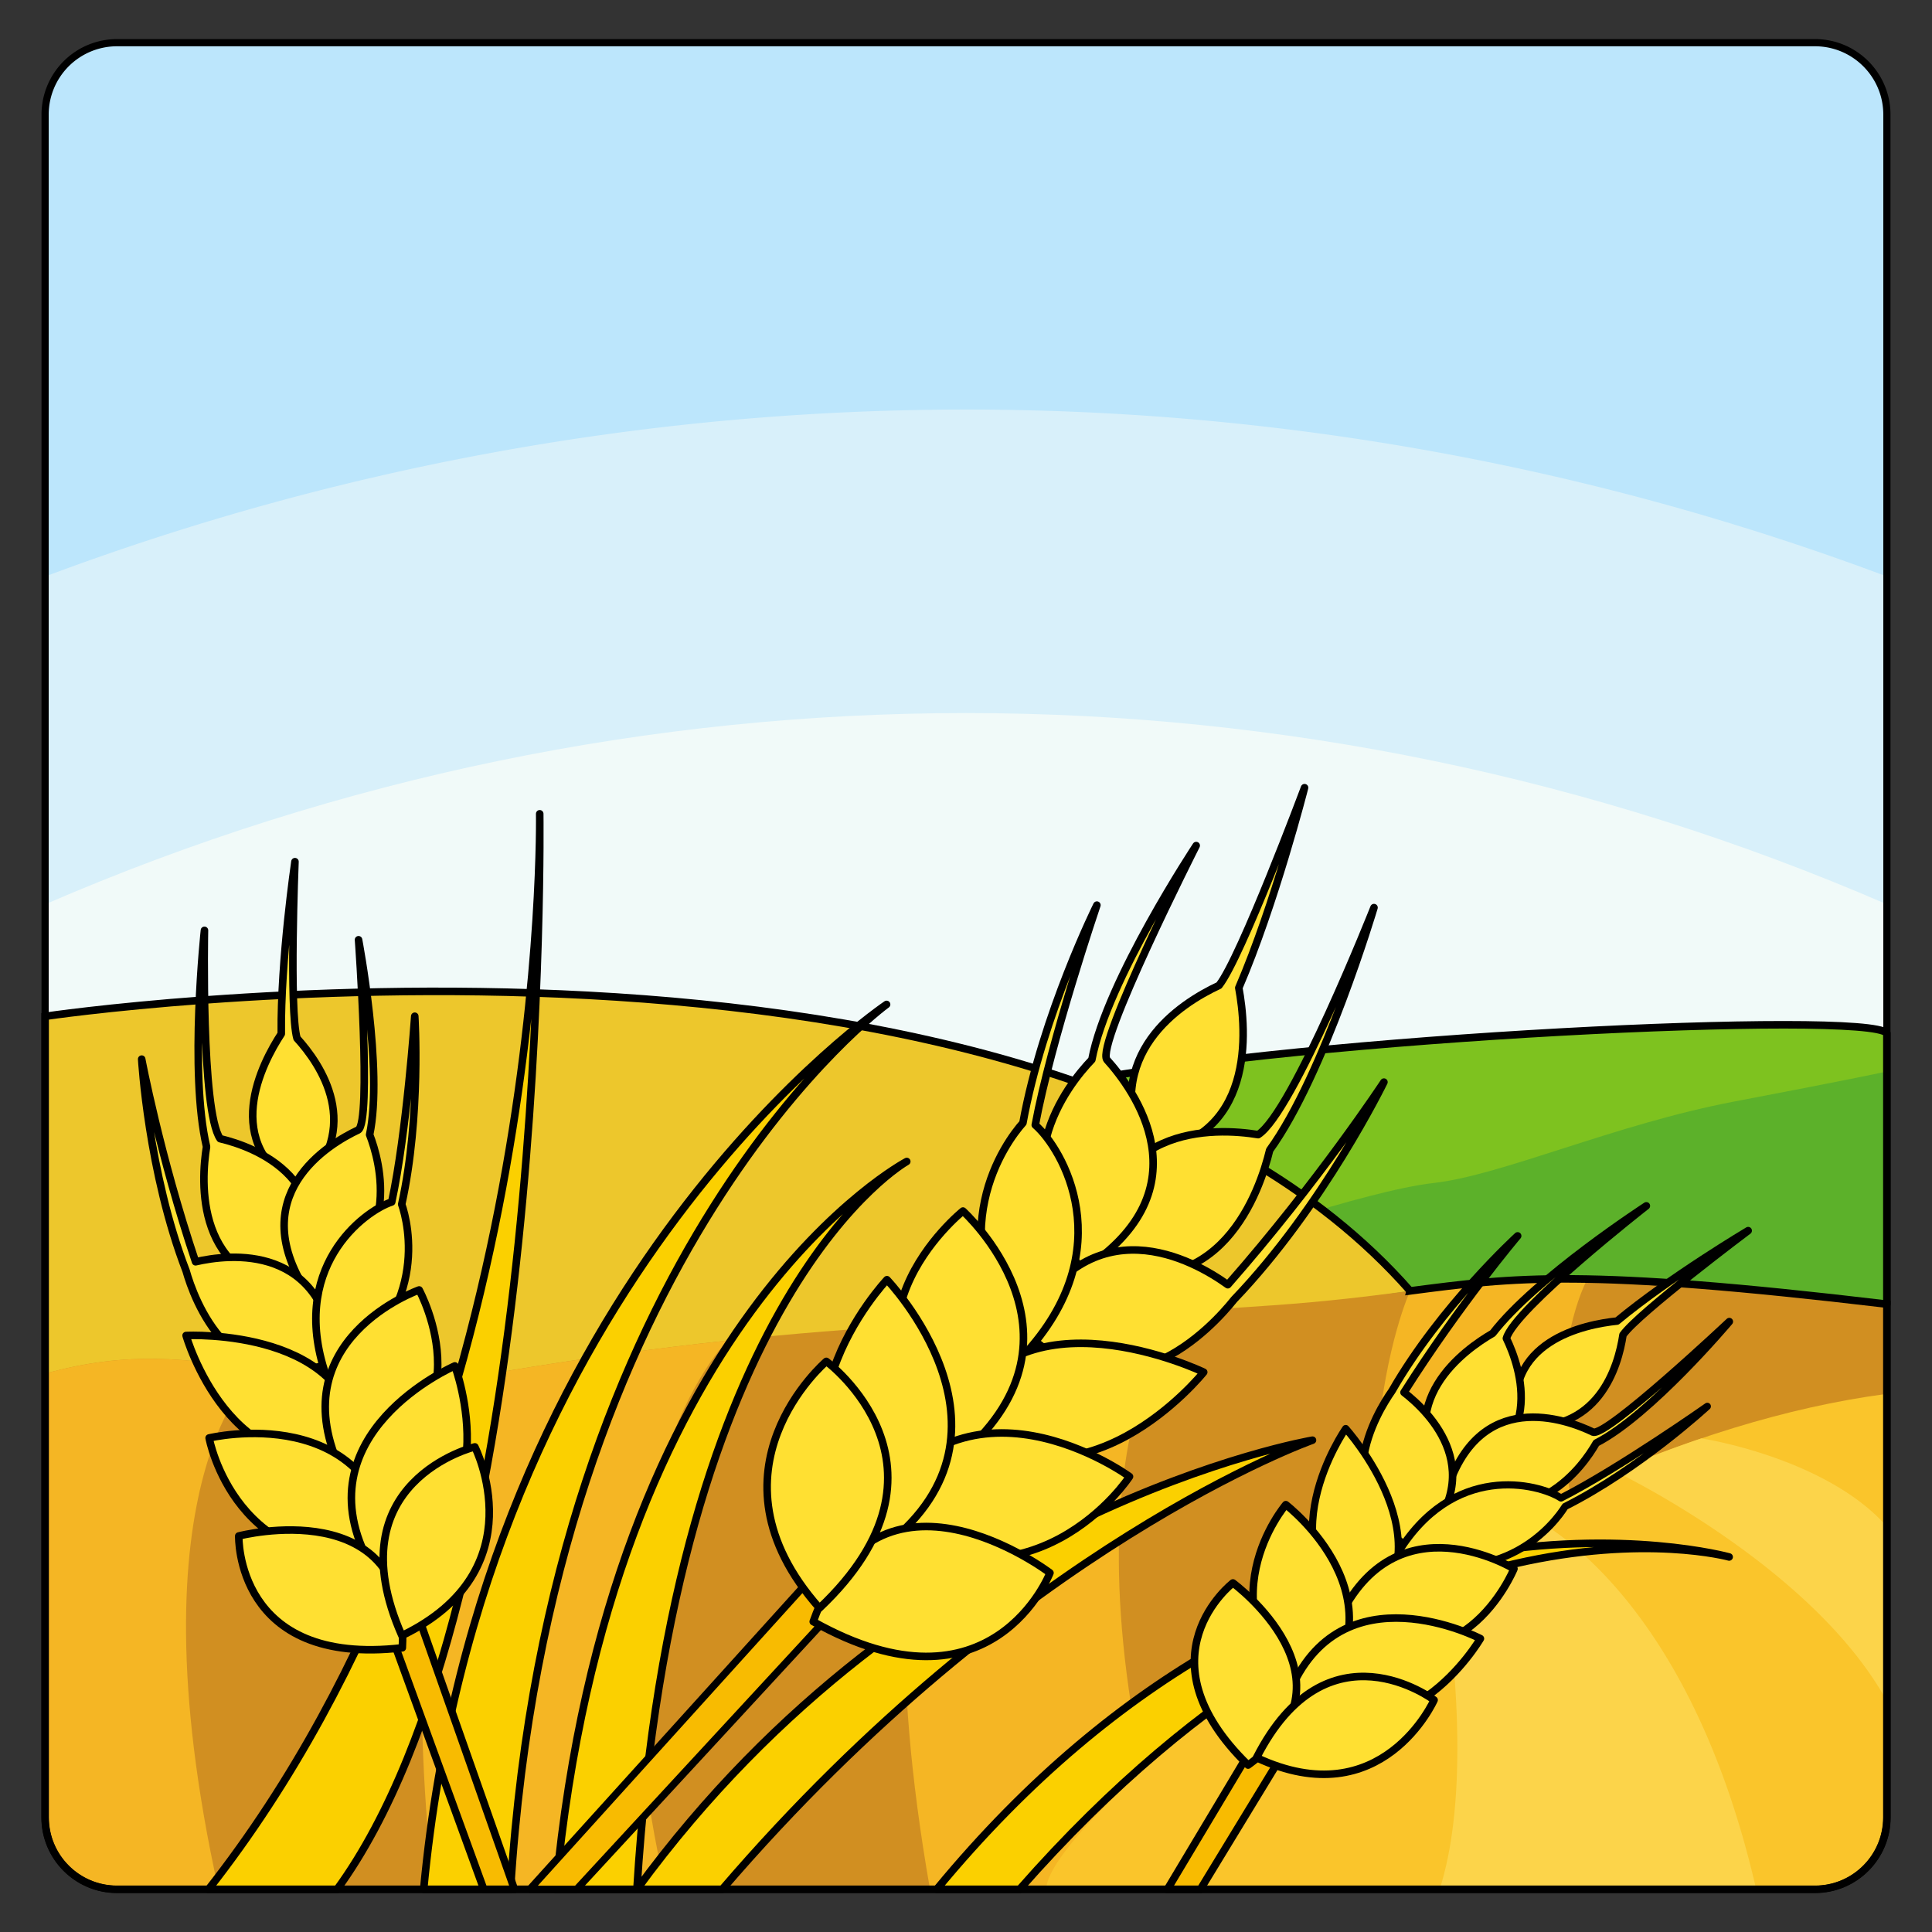 <svg xmlns="http://www.w3.org/2000/svg" width="256" height="256">
    <rect width="100%" height="100%" fill="#333333" stroke="none"/>
    <path fill="#bce6fc" d="M250.023 15.188c0-5.265-4.269-9.533-9.533-9.533H15.51a9.533 9.533 0 0 0-9.533 9.533v225.624c0 5.264 4.268 9.533 9.533 9.533h23.869c55.449-32.614 121.788-32.61 177.238 0h23.873c5.264 0 9.533-4.269 9.533-9.533z"/>
    <path fill="#d8f0fa" d="M250.023 76.387a347.61 347.61 0 0 0-244.046.003v164.422c0 5.264 4.268 9.533 9.533 9.533h23.869c55.449-32.614 121.788-32.61 177.238 0h23.873c5.264 0 9.533-4.269 9.533-9.533z"/>
    <path fill="#f1faf9" d="M250.023 119.829c-77.978-33.794-166.068-33.792-244.046.003v120.98c0 5.264 4.268 9.533 9.533 9.533h23.869c55.449-32.614 121.788-32.61 177.238 0h23.873c5.264 0 9.533-4.269 9.533-9.533z"/>
    <path fill="#7ec21f" d="M250.023 136.893v35.912l-89.582 2.097-17.67-31.502c30.352-6.03 104.552-9.526 107.252-6.507z"/>
    <path fill="#5cb12a" d="M250.023 141.977s-4.289.952-20.177 3.971c-15.89 3.02-30.825 9.79-39.881 10.805-9.056 1.015-30.187 8.42-30.187 8.42l.663 9.73 89.582-2.098z"/>
    <path fill="none" stroke="#000" stroke-linecap="round" stroke-linejoin="round" stroke-miterlimit="10" d="M142.772 143.4l17.67 31.502 89.581-2.097v-35.912c-2.7-3.02-76.9.477-107.251 6.507z"/>
    <path fill="#edc72c" d="M5.977 134.668s131.715-19.543 180.872 36.383L5.977 197.428z"/>
    <path fill="#d18f21" d="M168.675 172.96c-38.086 2.71-60.694 1.589-106.453 9.533-23.687 4.113-34.16-6.673-56.245-.476v58.795c0 5.264 4.268 9.533 9.533 9.533h224.98c5.264 0 9.533-4.269 9.533-9.533v-68.007c-54.496-6.47-51.884-1.941-81.348.155z"/>
    <path fill="#f5b624" d="M66.664 181.738c11.085-1.843 20.8-3.145 29.75-4.107 0 0-20.26 19.797-8.215 72.713H57.413c-6.35-59.491 9.251-68.606 9.251-68.606zM130.857 175.046c8.273-.425 16.626-.787 25.732-1.312 0 0-17.944 18.77-1.181 76.611h-32.175c-10.724-60.94 7.624-75.299 7.624-75.299zM186.85 171.052c7.369-.962 13.402-1.755 23.493-1.567 0 0-16.009 27.943 22.363 80.86H190.76c-17.001-51.169-3.911-79.294-3.91-79.293zM34.024 181.562c-8.525-1.446-16.774-2.708-28.047.455v58.795c0 4.247 2.78 7.844 6.618 9.076l16.347.457c-12.046-54.51 5.082-68.783 5.082-68.783z"/>
    <path fill="#fac52b" d="M138.646 250.345H240.49c5.264 0 9.533-4.269 9.533-9.533v-56.12c-53.76 7.092-111.695 56.922-111.377 65.653z"/>
    <path fill="#fcd44a" d="M201.905 200.495a226.65 226.65 0 0 0-11.145 5.965s5.282 27.393 0 43.885h41.946c-9.494-41.278-30.8-49.848-30.8-49.848zM213.973 194.946c3.78-1.586 7.61-3.047 11.47-4.354 0 0 16.477 2.507 24.58 11.683v23.145c-9.89-18.021-36.05-30.474-36.05-30.474z"/>
    <path fill="none" stroke="#000" stroke-miterlimit="10" d="M186.849 171.05C137.692 115.126 5.977 134.669 5.977 134.669v106.144c0 5.264 4.268 9.533 9.533 9.533h224.98c5.264 0 9.533-4.269 9.533-9.533v-68.007c-40.2-4.772-49.326-3.56-63.174-1.754z"/>
    <path fill="#fbd000" stroke="#000" stroke-linecap="round" stroke-linejoin="round" stroke-miterlimit="10" d="M117.476 133.092S72.91 165.527 67.65 250.345H56.14c7.673-81.2 61.336-117.253 61.336-117.253z"/>
    <path fill="#fbd000" stroke="#000" stroke-linecap="round" stroke-linejoin="round" stroke-miterlimit="10" d="M120.15 153.903s-30.844 17.232-35.756 96.442h-10.75c7.166-75.833 46.506-96.442 46.506-96.442zM124.12 250.345h10.978c49.473-56.292 94.023-44.039 94.023-44.039s-55.89-15.48-105.002 44.04zM44.667 250.345c28.302-38.788 26.848-142.513 26.848-142.513s1.454 84.773-43.889 142.513zM173.911 190.831s-38.93 13.738-78.215 59.514H84.394c36.999-50.672 89.517-59.514 89.517-59.514z"/>
    <path fill="#f8bb01" stroke="#000" stroke-linecap="round" stroke-linejoin="round" stroke-miterlimit="10" stroke-width=".953" d="M70.191 250.345l45.366-50.17 4.056 3.377-43.208 46.793z"/>
    <path fill="#ffe032" stroke="#000" stroke-linecap="round" stroke-linejoin="round" stroke-miterlimit="10" d="M172.859 104.376s-8.44 22.574-11.336 26.201c-5.045 2.35-15.643 9.063-10.034 22.233 15.106-1.501 13.664-16.473 12.658-21.915 4.783-11.1 8.712-26.52 8.712-26.52z"/>
    <path fill="#ffe032" stroke="#000" stroke-linecap="round" stroke-linejoin="round" stroke-miterlimit="10" d="M182.062 120.263s-10.778 27.205-15.35 30.083c-5.478-.899-21.112-1.772-21.492 17.44 16.524 5.53 21.75-10.12 23.018-15.39 7.25-9.997 13.824-32.133 13.824-32.133z"/>
    <path fill="#ffe032" stroke="#000" stroke-linecap="round" stroke-linejoin="round" stroke-miterlimit="10" d="M143.48 168.258c-11.207-12.959-2.049-24.47 1.195-27.845 1.992-10.506 13.827-28.369 13.827-28.369s-13.365 26.397-11.829 28.38c3.374 3.73 13.475 17.069-3.192 27.834z"/>
    <path fill="#ffe032" stroke="#000" stroke-linecap="round" stroke-linejoin="round" stroke-miterlimit="10" d="M183.377 143.387s-8.655 13.149-20.686 26.845c-4.457-3.212-18.155-11.052-27.048 6.066 12.93 12.853 25.055-.56 27.886-4.112 11.848-12.362 19.848-28.8 19.848-28.8z"/>
    <path fill="#ffe032" stroke="#000" stroke-linecap="round" stroke-linejoin="round" stroke-miterlimit="10" d="M135.619 179.607c-11.442-16.102-2.23-28.414-.076-30.814 2.616-14.392 9.8-28.858 9.8-28.858s-6.09 17.973-8.165 29.133c3.518 3.04 11.561 16.427-1.56 30.539z"/>
    <path fill="#ffe032" stroke="#000" stroke-linecap="round" stroke-linejoin="round" stroke-miterlimit="10" d="M159.498 181.82s-24.997-12.037-32.935 6.601c16.722 13.69 32.935-6.6 32.935-6.6z"/>
    <path fill="#ffe032" stroke="#000" stroke-linecap="round" stroke-linejoin="round" stroke-miterlimit="10" d="M127.668 192.534c-19.884-16.22-.071-32.064-.071-32.064s17.998 16.265.071 32.064z"/>
    <path fill="#ffe032" stroke="#000" stroke-linecap="round" stroke-linejoin="round" stroke-miterlimit="10" d="M149.666 195.654s-22.45-16.419-34.9 6.096c22.09 13.589 34.9-6.096 34.9-6.096z"/>
    <path fill="#ffe032" stroke="#000" stroke-linecap="round" stroke-linejoin="round" stroke-miterlimit="10" d="M117.618 204.57c-18.907-15.11-.091-35.003-.091-35.003s19.18 19.94.091 35.002z"/>
    <path fill="#ffe032" stroke="#000" stroke-linecap="round" stroke-linejoin="round" stroke-miterlimit="10" d="M139.126 208.417s-22.884-17.445-31.369 6.455c23.704 13.325 31.369-6.455 31.369-6.455z"/>
    <path fill="#ffe032" stroke="#000" stroke-linecap="round" stroke-linejoin="round" stroke-miterlimit="10" d="M108.584 213.082c19.822-18.745.908-32.692.908-32.692s-17.03 14.495-.908 32.692z"/>
    <path fill="#f8bb01" stroke="#000" stroke-linecap="round" stroke-linejoin="round" stroke-miterlimit="10" stroke-width="1" d="M159.06 250.345l15.308-25.139-3.317-2.222-16.365 27.361z"/>
    <path fill="#ffe032" stroke="#000" stroke-linecap="round" stroke-linejoin="round" stroke-miterlimit="10" d="M231.64 163.068s-14.572 10.941-16.586 13.814c-.626 4.16-3.235 13.284-13.987 12.026-2.133-11.277 9.035-13.428 13.198-13.86 7.03-5.839 17.375-11.98 17.375-11.98z"/>
    <path fill="#ffe032" stroke="#000" stroke-linecap="round" stroke-linejoin="round" stroke-miterlimit="10" d="M218.15 159.782s-17.435 13.625-18.544 17.558c1.82 3.78 5.792 14.935-8.064 19.314-7.54-10.807 2.696-17.94 6.252-19.984 5.7-7.392 20.356-16.888 20.356-16.888z"/>
    <path fill="#ffe032" stroke="#000" stroke-linecap="round" stroke-linejoin="round" stroke-miterlimit="10" d="M191.57 198.014c11.792 5.364 18.19-3.736 19.944-6.81 7.199-3.687 17.628-16.085 17.628-16.085s-16.298 15.33-18.062 14.64c-3.426-1.652-15.256-6.133-19.51 8.255z"/>
    <path fill="#ffe032" stroke="#000" stroke-linecap="round" stroke-linejoin="round" stroke-miterlimit="10" d="M201.096 163.764s-7.689 9.086-15.059 20.737c3.283 2.548 11.892 10.812 1.373 20.918-12.084-6.638-4.944-18.298-2.968-21.108 6.44-11.235 16.654-20.547 16.654-20.547z"/>
    <path fill="#ffe032" stroke="#000" stroke-linecap="round" stroke-linejoin="round" stroke-miterlimit="10" stroke-width=".953" d="M185.016 206.14c14.124 4.863 21.088-4.448 22.37-6.523 9.884-4.969 18.843-13.268 18.843-13.268s-11.738 8.253-19.391 12.142c-2.959-1.903-14.385-4.88-21.822 7.65z"/>
    <path fill="#ffe032" stroke="#000" stroke-linecap="round" stroke-linejoin="round" stroke-miterlimit="10" stroke-width=".953" d="M178.312 189.29s14.068 15.565 2.244 25.3c-13.502-9.208-2.244-25.3-2.244-25.3z"/>
    <path fill="#ffe032" stroke="#000" stroke-linecap="round" stroke-linejoin="round" stroke-miterlimit="10" d="M177.336 214.668c16.01 10.963 23.273-6.794 23.273-6.794s-15.641-9.584-23.273 6.794z"/>
    <path fill="#ffe032" stroke="#000" stroke-linecap="round" stroke-linejoin="round" stroke-miterlimit="10" d="M170.376 199.376s16.703 12.781 3.03 26.62c-14.575-13.126-3.03-26.62-3.03-26.62z"/>
    <path fill="#ffe032" stroke="#000" stroke-linecap="round" stroke-linejoin="round" stroke-miterlimit="10" d="M170.751 224.527c14.995 10.493 25.41-7.405 25.41-7.405s-18.56-9.658-25.41 7.405z"/>
    <path fill="#ffe032" stroke="#000" stroke-linecap="round" stroke-linejoin="round" stroke-miterlimit="10" d="M163.368 209.748s17.538 12.875 2.012 24.133c-14.727-14.35-2.012-24.133-2.012-24.133z"/>
    <path fill="#ffe032" stroke="#000" stroke-linecap="round" stroke-linejoin="round" stroke-miterlimit="10" d="M166.501 232.9c9.368-18.382 23.524-7.638 23.524-7.638s-6.878 15.447-23.524 7.638z"/>
    <path fill="#f8bb01" stroke="#000" stroke-linecap="round" stroke-linejoin="round" stroke-miterlimit="10" stroke-width="1" d="M68.167 250.345l-16.063-45.622-4.135 1.267 16.137 44.355z"/>
    <path fill="#ffe032" stroke="#000" stroke-linecap="round" stroke-linejoin="round" stroke-miterlimit="10" d="M39.083 114.177s-.77 19.74.27 23.4c3.071 3.375 8.96 11.806.547 19.99-10.944-5.92-5.113-16.784-2.63-20.58-.1-9.906 1.813-22.81 1.813-22.81z"/>
    <path fill="#ffe032" stroke="#000" stroke-linecap="round" stroke-linejoin="round" stroke-miterlimit="10" d="M27.091 123.276s-.466 23.983 2.08 27.606c4.427 1.053 16.524 5.345 10.726 19.992-14.246-1.053-13.24-14.54-12.53-18.927-2.315-9.853-.276-28.671-.276-28.671z"/>
    <path fill="#ffe032" stroke="#000" stroke-linecap="round" stroke-linejoin="round" stroke-miterlimit="10" d="M41.064 171.784c12.576-6.25 9.3-17.855 7.914-21.433 1.822-8.573-1.47-25.828-1.47-25.828s1.746 24.192-.045 25.204c-3.73 1.75-15.593 8.637-6.399 22.057z"/>
    <path fill="#ffe032" stroke="#000" stroke-linecap="round" stroke-linejoin="round" stroke-miterlimit="10" d="M18.774 140.34s2.382 12.686 7.14 26.852c4.387-1.016 17.226-2.607 18.53 13.153-13.847 5.621-18.768-8.36-19.782-11.941-5.044-13.1-5.888-28.064-5.888-28.064z"/>
    <path fill="#ffe032" stroke="#000" stroke-linecap="round" stroke-linejoin="round" stroke-miterlimit="10" d="M43.414 182.853c13.749-8.55 10.683-20.778 9.815-23.274 2.58-11.71 1.729-24.923 1.729-24.923s-1.088 15.517-3.053 24.611c-3.622 1.187-13.943 8.759-8.491 23.586z"/>
    <path fill="#ffe032" stroke="#000" stroke-linecap="round" stroke-linejoin="round" stroke-miterlimit="10" d="M24.658 176.963s22.712-1.182 22.81 15.422c-16.978 5.056-22.81-15.422-22.81-15.422z"/>
    <path fill="#ffe032" stroke="#000" stroke-linecap="round" stroke-linejoin="round" stroke-miterlimit="10" d="M45.33 195.145c20.172-5.968 10.21-24.22 10.21-24.22s-18.761 6.599-10.21 24.22z"/>
    <path fill="#ffe032" stroke="#000" stroke-linecap="round" stroke-linejoin="round" stroke-miterlimit="10" d="M27.71 190.537s22.175-5.303 24.458 15.663c-21.007 3.277-24.458-15.663-24.458-15.663z"/>
    <path fill="#ffe032" stroke="#000" stroke-linecap="round" stroke-linejoin="round" stroke-miterlimit="10" d="M49.118 207.428c19.08-5.436 11.153-26.438 11.153-26.438s-20.815 9.003-11.153 26.438z"/>
    <path fill="#ffe032" stroke="#000" stroke-linecap="round" stroke-linejoin="round" stroke-miterlimit="10" d="M31.638 203.525s22.827-5.943 21.672 14.817c-22.141 2.567-21.672-14.817-21.672-14.817z"/>
    <path fill="#ffe032" stroke="#000" stroke-linecap="round" stroke-linejoin="round" stroke-miterlimit="10" d="M53.254 216.726c-9.052-20.452 9.667-25.007 9.667-25.007s8.284 16.352-9.667 25.007z"/>
    <path fill="none" stroke="#000" stroke-miterlimit="10" stroke-width=".953" d="M250.023 240.812c0 5.264-4.269 9.533-9.533 9.533H15.51c-5.265 0-9.533-4.269-9.533-9.533V15.188a9.533 9.533 0 0 1 9.533-9.533h224.98c5.264 0 9.533 4.268 9.533 9.533z"/>
</svg>
